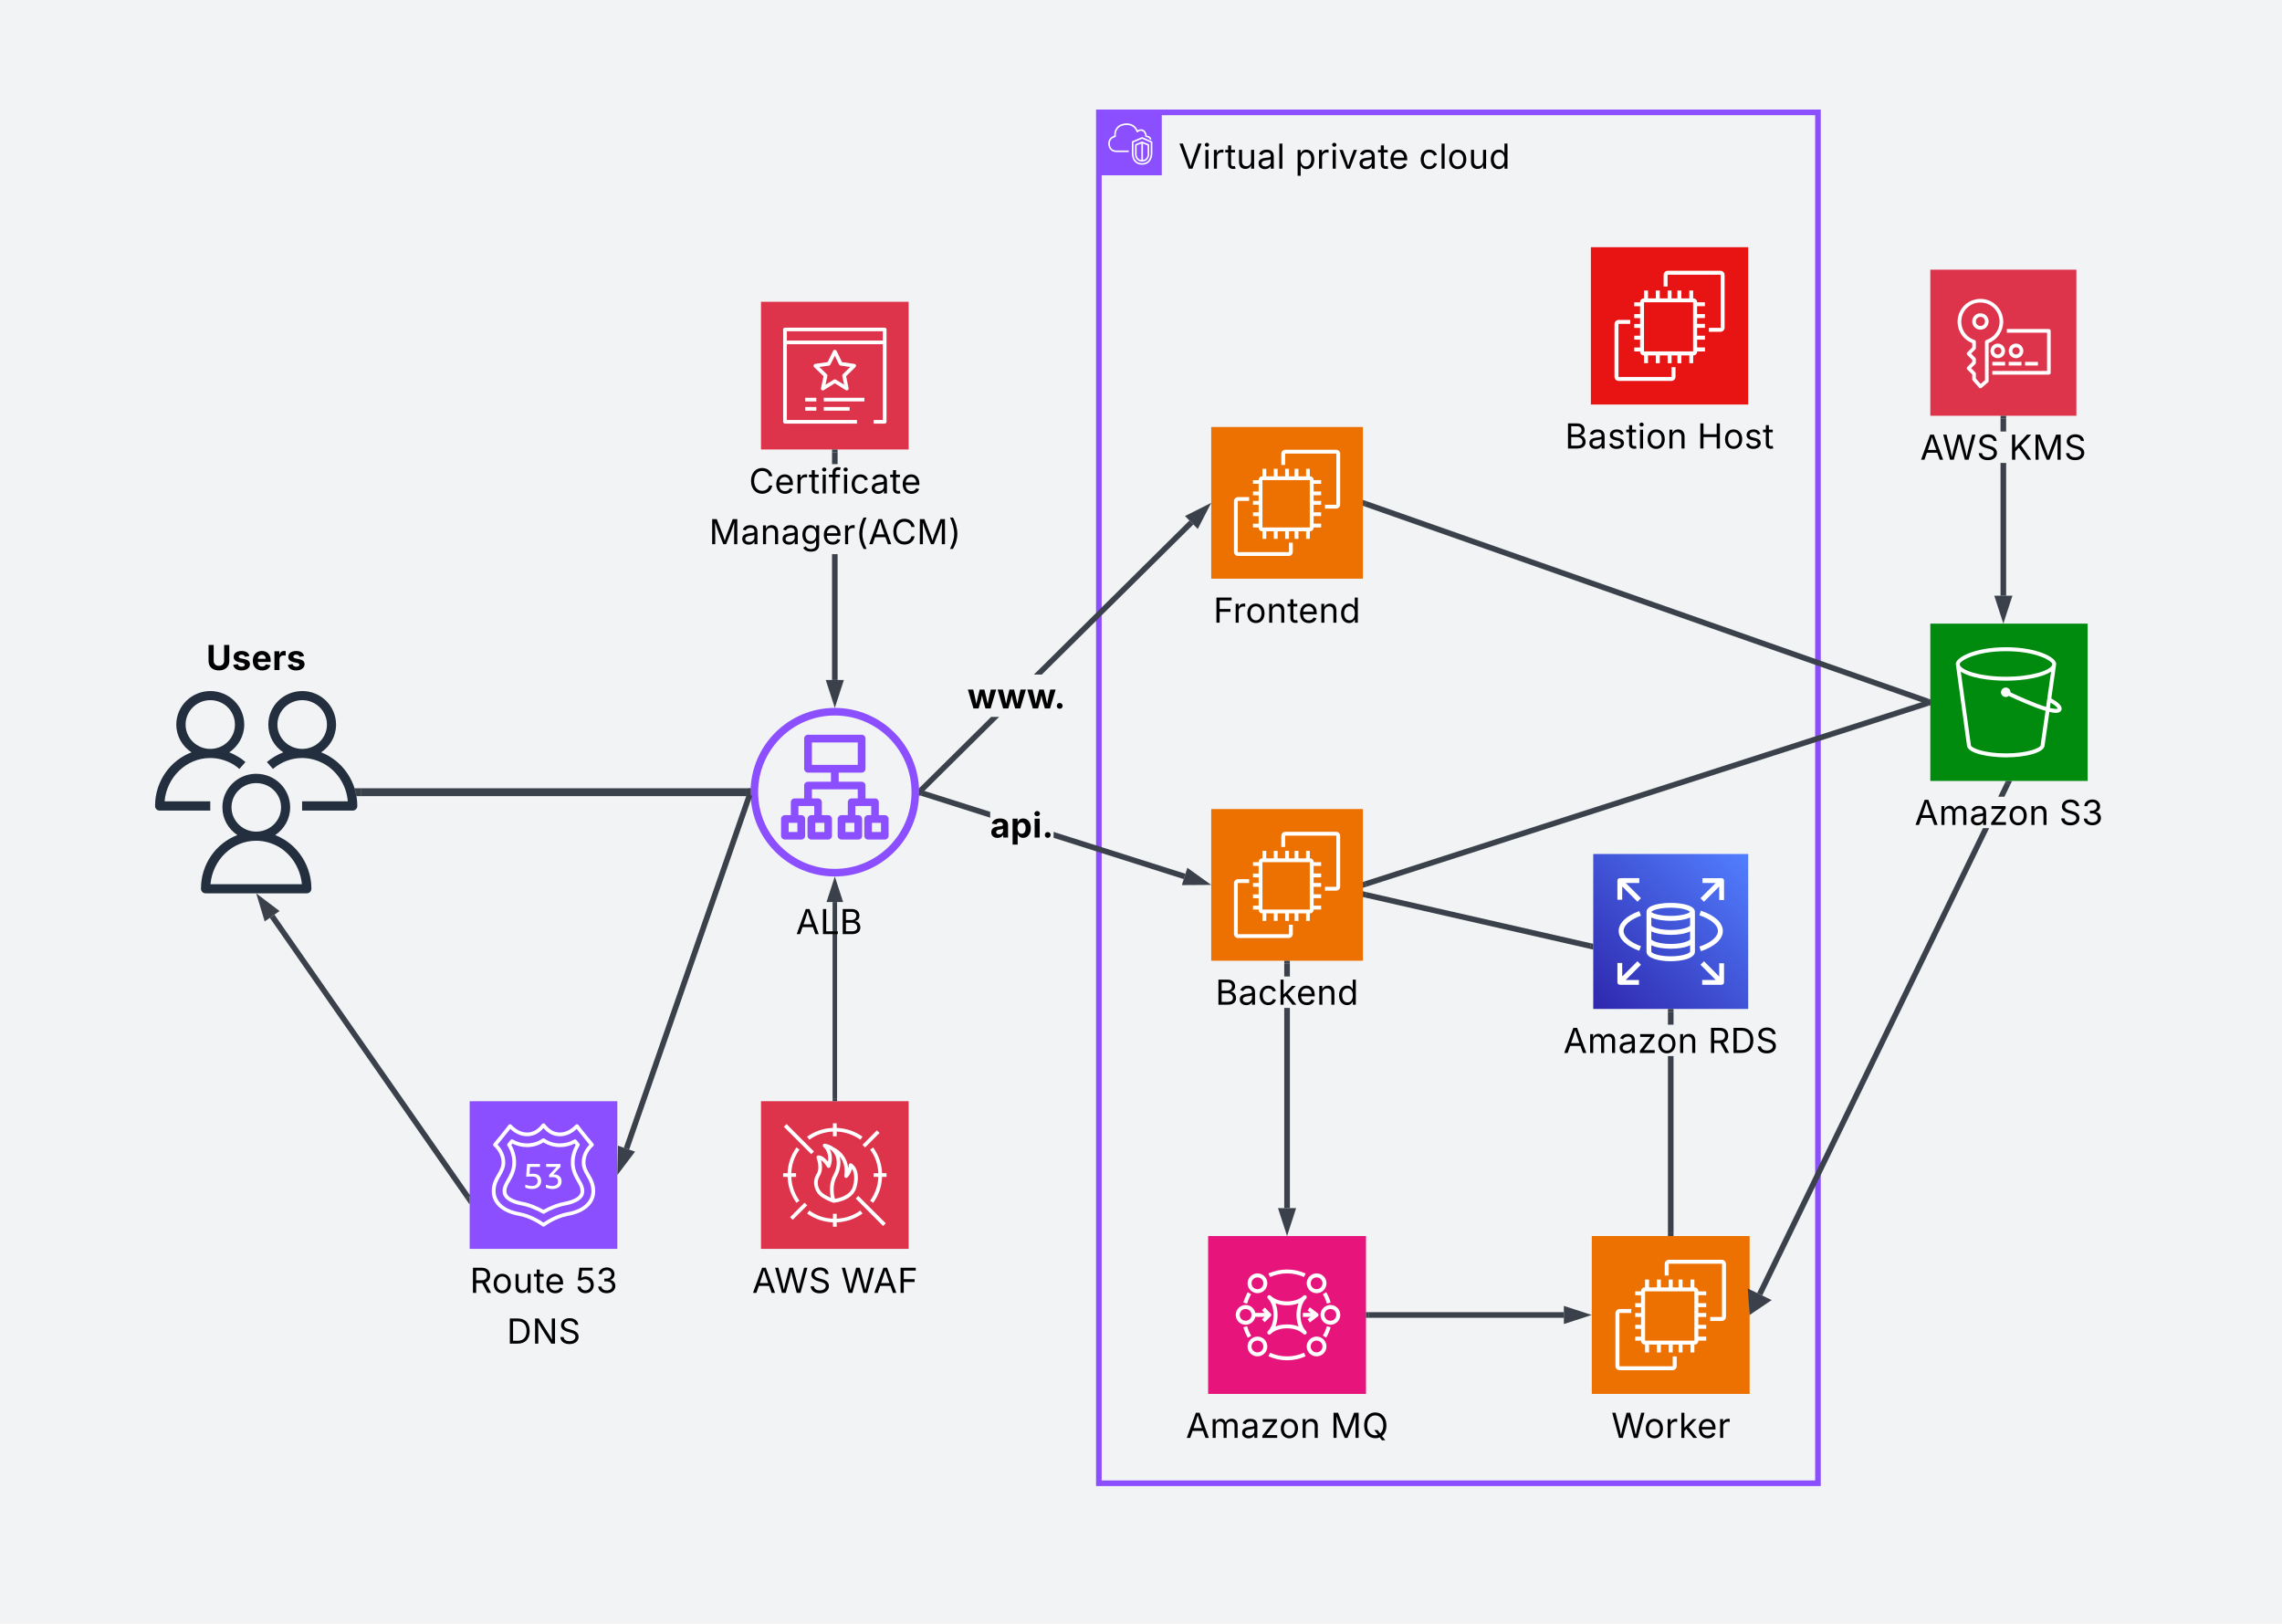 <svg xmlns="http://www.w3.org/2000/svg" xmlns:xlink="http://www.w3.org/1999/xlink" xmlns:lucid="lucid" width="2031" height="1445"><g transform="translate(3398 2180)" lucid:page-tab-id="0_0"><path d="M-3500-2500h13500v2000H-3500z" fill="#f2f3f5"/><path d="M-2420-2080h640v1220h-640z" stroke="#8c4fff" stroke-width="5" fill="#fff" fill-opacity="0"/><path d="M-2420-2080h56v56h-56v-56z" stroke="#fff" stroke-opacity="0" fill="#8c4fff"/><path d="M-2376.63-2050.55l-4.12-1.77v14.68c3.57-.48 4.12-4.16 4.12-4.3v-8.6zm-5.53 12.95v-14.72l-4.23 1.77v8.68c0 .07.63 3.86 4.24 4.27zm.43-16.45c.2-.07.4-.07.55.04l5.53 2.34c.27.1.43.37.43.63v9.16c-.24 2.02-1.88 5.7-6.35 5.7-4.32 0-5.96-3.68-6.24-5.6v-9.26c0-.26.2-.52.43-.63l5.64-2.4zm7.92.92l-7.65-3.38-7.77 3.26v9.97c0 .08-.04 4 2.36 6.48 1.25 1.33 3.05 2 5.3 2 2.26 0 4.03-.67 5.36-2 2.43-2.46 2.4-6.43 2.4-6.47v-9.86zm-1.42 17.3c-1.57 1.6-3.7 2.42-6.35 2.42-2.63 0-4.75-.82-6.3-2.44-2.84-2.87-2.72-7.28-2.72-7.47v-10.42c0-.3.17-.55.44-.62l8.43-3.57c.2-.1.4-.1.55 0l8.35 3.67c.27.1.43.37.43.62v10.33c0 .2.04 4.56-2.82 7.43zm-29.4-10.23h11.2v1.4h-11.2c-3.92 0-6.74-2.84-6.98-7.03v-.5c0-3.54 1.84-5.93 5.33-7 0-.3-.04-.66-.04-.88 0-4.1 2.23-7.66 5.64-9.05 4.62-1.88 9.84-1.25 12.74 1.54 1.06 1.04 1.88 2.18 2.47 3.5.86-.62 1.96-.9 3.3-.84 2.5.1 4.42 2.4 4.8 5.6 2.1.18 3.5 1.25 4.2 3.23l-1.3.47c-.58-1.62-1.67-2.36-3.56-2.36-.36 0-.67-.24-.67-.65-.2-3.24-2-4.82-3.57-4.9-1.33-.06-2.3.3-2.9 1.1-.16.2-.4.3-.67.27-.24-.04-.48-.22-.55-.44-.6-1.55-1.42-2.83-2.55-3.94-2.5-2.43-7.14-2.94-11.25-1.25-2.86 1.17-4.75 4.2-4.75 7.72 0 .37.04.95.08 1.32.04.37-.15.7-.5.78-3.22.8-4.87 2.72-4.87 5.77v.4c.2 3.5 2.4 5.74 5.58 5.74z" stroke="#fff" stroke-opacity="0" fill="#fff"/><use xlink:href="#a" transform="matrix(1,0,0,1,-2349,-2060) translate(0 30.139)"/><use xlink:href="#b" transform="matrix(1,0,0,1,-2349,-2060) translate(103.526 30.139)"/><use xlink:href="#c" transform="matrix(1,0,0,1,-2349,-2060) translate(213.874 30.139)"/><path d="M-1680-1625h140v140h-140v-140z" stroke="#000" stroke-opacity="0" fill="#008a0e"/><path d="M-1573.56-1549.9l.66-4.8c6.22 3.72 6.3 5.3 6.3 5.3s-1.12.87-6.96-.5zm-3.4-.98c-10.73-3.24-25.62-10.1-31.65-12.94v-.1c0-2.25-1.9-4.2-4.25-4.2s-4.24 1.95-4.24 4.2c0 2.35 1.9 4.22 4.25 4.22 1.04 0 1.98-.4 2.64-.98 7.15 3.33 21.94 10.1 32.78 13.32l-4.34 30.1v.28c0 2.65-11.77 7.45-30.9 7.45-19.4 0-31.28-4.8-31.28-7.45v-.3l-8.95-65.06c7.73 5.3 24.32 8.13 40.24 8.13 15.83 0 32.4-2.85 40.14-8.14l-4.43 31.46zm-76.87-38.32c.18-2.26 13.38-11.27 41.17-11.27 27.8 0 41 9 41.17 11.27v.78c-1.6 5.2-18.73 10.68-41.16 10.68-22.52 0-39.67-5.48-41.17-10.68v-.78zm85.83.1c0-6.08-17.43-14.9-44.66-14.9-27.23 0-44.66 8.82-44.66 14.9l.2 1.27 9.7 70.95c.18 7.94 21.38 10.88 34.76 10.88 16.58 0 34.2-3.82 34.4-10.88l4.23-29.6c2.36.6 4.24.9 5.75.9 2.07 0 3.48-.5 4.33-1.58.76-.78.94-1.76.76-2.84-.37-2.45-3.3-5.1-9.13-8.43l4.14-29.3.2-1.37z" stroke="#000" stroke-opacity="0" fill="#fff"/><use xlink:href="#d" transform="matrix(1,0,0,1,-1710,-1476) translate(16.062 30.139)"/><use xlink:href="#e" transform="matrix(1,0,0,1,-1710,-1476) translate(144.76 30.139)"/><path d="M-2322.75-1080h140.5v140.5h-140.5V-1080z" stroke="#000" stroke-opacity="0" fill="#e7157b"/><path d="M-2287.38-989.46c-1.76-2.9-3.06-6.06-4-9.37l3.35-.9c.84 3 2.05 5.83 3.63 8.5l-2.97 1.77zm-.65-30.38l-3.34-.96c.93-3.24 2.23-6.3 3.9-9.22l2.98 1.78c-1.48 2.6-2.7 5.42-3.53 8.4zm20.37-23.67l-1.4-3.16c5.22-2.34 10.8-3.55 16.57-3.55 5.68 0 11.26 1.2 16.47 3.54l-1.4 3.15c-4.74-2.1-9.86-3.24-15.06-3.24-5.3 0-10.32 1.13-15.16 3.23zm50.05 13.48c1.66 2.9 2.96 5.98 3.9 9.22l-3.36.96c-.83-2.98-2.04-5.8-3.53-8.4l3-1.78zm.55 30.3l3.34.9c-.94 3.22-2.24 6.3-3.9 9.2l-3-1.78c1.5-2.58 2.7-5.4 3.55-8.32zm-20.38 23.6l1.4 3.14c-5.2 2.35-10.8 3.56-16.46 3.56-5.76 0-11.34-1.2-16.55-3.56l1.4-3.15c4.83 2.1 9.85 3.24 15.16 3.24 5.22 0 10.33-1.13 15.07-3.23zm-41.4-.33c-2.96 0-5.3-2.34-5.3-5.25 0-2.9 2.34-5.25 5.3-5.25 2.9 0 5.22 2.34 5.22 5.25 0 2.9-2.33 5.25-5.22 5.25zm0-14.06c-4.82 0-8.82 3.95-8.82 8.8 0 4.85 4 8.8 8.83 8.8 4.84 0 8.75-3.95 8.75-8.8 0-4.85-3.9-8.8-8.75-8.8zm52.66 14.05c-2.98 0-5.3-2.34-5.3-5.25 0-2.9 2.32-5.25 5.3-5.25 2.88 0 5.2 2.34 5.2 5.25 0 2.9-2.32 5.25-5.2 5.25zm0-14.06c-4.84 0-8.84 3.95-8.84 8.8 0 4.85 4 8.8 8.83 8.8 4.84 0 8.74-3.95 8.74-8.8 0-4.85-3.9-8.8-8.74-8.8zm-68.46-19.32c0-2.9 2.33-5.25 5.2-5.25 2.98 0 5.3 2.35 5.3 5.25s-2.32 5.25-5.3 5.25c-2.88 0-5.2-2.34-5.2-5.25zm13.86 1.78h8.18l-2.22 2.26 2.42 2.5 5.3-5.24c.38-.33.56-.8.56-1.3 0-.4-.18-.9-.56-1.2l-5.2-5.34-2.52 2.5 2.24 2.27h-8.2c-.83-3.95-4.36-7.02-8.64-7.02-4.84 0-8.74 3.96-8.74 8.8 0 4.85 3.9 8.8 8.74 8.8 4.28 0 7.8-3.06 8.65-7.02zm66.88 3.47c-2.97 0-5.3-2.34-5.3-5.25 0-2.9 2.33-5.25 5.3-5.25 2.9 0 5.22 2.35 5.22 5.25s-2.33 5.25-5.2 5.25zm0-14.05c-4.83 0-8.83 3.96-8.83 8.8 0 4.85 4 8.8 8.84 8.8s8.75-3.95 8.75-8.8c0-4.84-3.9-8.8-8.74-8.8zm-64.92-24.56c2.9 0 5.2 2.34 5.2 5.25 0 2.9-2.3 5.25-5.2 5.25-2.97 0-5.3-2.34-5.3-5.25 0-2.9 2.33-5.25 5.3-5.25zm0 14.05c4.84 0 8.75-3.95 8.75-8.8 0-4.85-3.9-8.8-8.75-8.8-4.83 0-8.83 3.95-8.83 8.8 0 4.85 4 8.8 8.83 8.8zm52.65-14.05c2.88 0 5.2 2.34 5.2 5.25 0 2.9-2.32 5.25-5.2 5.25-2.98 0-5.3-2.34-5.3-5.25 0-2.9 2.32-5.25 5.3-5.25zm0 14.05c4.84 0 8.74-3.95 8.74-8.8 0-4.85-3.9-8.8-8.74-8.8s-8.84 3.95-8.84 8.8c0 4.85 4 8.8 8.83 8.8zm-8.1 23.2l2.8-2.1h-6.98v-3.56h6.98l-2.8-2.1 2.05-2.82 7.07 5.33c.47.33.65.82.65 1.38 0 .57-.18 1.05-.65 1.38l-7.07 5.33-2.04-2.84zm-8 6.45c-3.16-1.3-6.7-1.85-10.22-1.85-3.62 0-7.16.56-10.32 1.85 1.2-3.07 1.86-6.62 1.86-10.34 0-3.7-.65-7.27-1.86-10.34 6.33 2.5 14.23 2.5 20.56 0-1.2 3.07-1.86 6.63-1.86 10.34 0 3.72.65 7.27 1.86 10.34zm6.8 4.2c-3.26-3.14-5.12-8.64-5.12-14.54 0-5.9 1.87-11.4 5.13-14.54.28-.4.46-.8.46-1.3 0-.4-.2-.88-.47-1.2-.75-.65-1.86-.65-2.5 0-6.8 6.78-22.34 6.78-29.13 0-.65-.65-1.76-.65-2.5 0-.3.32-.47.8-.47 1.2 0 .5.18.9.46 1.3 3.25 3.15 5.1 8.64 5.1 14.54 0 5.9-1.85 11.4-5.1 14.55-.3.4-.47.8-.47 1.3 0 .4.18.88.46 1.2.74.73 1.85.73 2.5 0 6.8-6.8 22.33-6.8 29.12 0 .37.32.83.5 1.2.5.47 0 .94-.18 1.3-.5.3-.32.47-.8.47-1.2 0-.5-.2-.9-.47-1.3z" stroke="#000" stroke-opacity="0" fill="#fff"/><use xlink:href="#d" transform="matrix(1,0,0,1,-2352.753,-930.493) translate(10.205 30.139)"/><use xlink:href="#f" transform="matrix(1,0,0,1,-2352.753,-930.493) translate(138.903 30.139)"/><path d="M-1980-1420h137.9v137.9H-1980V-1420z" stroke="#000" stroke-opacity="0" fill="url(#g)"/><path d="M-1911.05-1376.47c7.97 0 21.54 1.6 21.54 7.97v35.48c0 5.8-11.2 8.45-21.55 8.45-10.34 0-21.53-2.66-21.53-8.45v-35.48c0-6.36 13.56-7.97 21.53-7.97zm0 24.1c10.92 0 17-2.85 17.27-4.08v-7.02c-4.64 2.18-12.14 2.94-17.27 2.94-5.12 0-12.6-.76-17.26-2.94v7.02c.27 1.23 6.44 4.08 17.25 4.08zm0 12.43c10.92 0 17-2.94 17.27-4.18v-7.02c-4.17 2.1-10.8 3.13-17.27 3.13-6.35 0-13-1.05-17.26-3.14v7.02c.27 1.23 6.44 4.18 17.25 4.18zm-26.47 18.5l-13.57 13.57h11.78v4.27h-16.98c-1.24 0-2.2-.95-2.2-2.2v-17.25h4.28v12.05l13.57-13.57zm73.92-74.86v17.26h-4.27v-12.05l-13.57 13.58-3.13-3.13 13.57-13.57h-11.77v-4.27h16.98c1.25 0 2.2.96 2.2 2.2zm-90.62 16.98h-4.27v-16.98c0-1.24.96-2.2 2.2-2.2h17.26v4.28h-12.05l13.58 13.57-3.13 3.13-13.57-13.57zm86.35 56.55h4.27v16.98c0 1.25-.95 2.2-2.2 2.2h-17.25v-4.27h12.05l-13.57-13.57 3.13-3.13 13.57 13.57zm-43.18-6.17c10.92 0 17-2.84 17.27-4.08v-5.8c-4.17 2.2-10.8 3.15-17.27 3.15-6.35 0-13-1.05-17.26-3.13v5.78c.27 1.24 6.34 4.08 17.25 4.08zm42.04-22.58c0-5.22-6.18-10.44-16.52-13.95l1.33-4.08c12.44 4.18 19.55 10.72 19.55 18.03 0 7.3-7.1 13.85-19.54 18.03l-1.32-4.07c10.34-3.5 16.5-8.73 16.5-13.95zm-83.98 0c0 5.03 5.8 10.06 15.46 13.57l-1.52 4.08c-11.57-4.18-18.3-10.63-18.3-17.65 0-7.02 6.73-13.47 18.3-17.65l1.52 4.08c-9.67 3.52-15.46 8.55-15.46 13.58zm41.93-20.68c-11 0-16.8 2.65-17.26 3.8.46.85 6.25 3.5 17.25 3.5 10.73 0 16.5-2.46 17.18-3.6-.67-1.14-6.45-3.7-17.18-3.7z" stroke="#000" stroke-opacity="0" fill="#fff"/><use xlink:href="#d" transform="matrix(1,0,0,1,-2010,-1273.09) translate(3.434 30.139)"/><use xlink:href="#h" transform="matrix(1,0,0,1,-2010,-1273.09) translate(132.132 30.139)"/><path d="M-2720.7-1911.43h131.4V-1780h-131.4v-131.43z" stroke="#000" stroke-opacity="0" fill="#dd344c"/><path d="M-2662.08-1846.9c.46.42.55 1.02.46 1.53l-1.66 7.77 7.45-4.6c.46-.27 1.2-.27 1.66 0l7.45 4.6-1.66-7.77c-.1-.6 0-1.1.46-1.54l6.63-6.5-8.64-1.28c-.55 0-1-.35-1.3-.86l-3.76-7.86-3.96 7.86c-.18.5-.64.86-1.2.94l-8.64 1.2 6.72 6.5zm-5.25 12.38l2.3-10.68-8.46-8.12c-.45-.42-.54-1.1-.36-1.7.18-.6.64-1.03 1.3-1.12l11.12-1.62 4.97-10.08c.27-.5.83-.94 1.47-.86.64 0 1.2.35 1.47.86l4.88 10.08 11.13 1.62c.55.1 1.1.52 1.3 1.1.17.6.08 1.2-.38 1.64l-8.37 8.2 2.2 10.6c.2.67-.1 1.36-.64 1.7-.56.43-1.3.43-1.85.1l-9.75-6.08-9.84 6.07c-.28.16-.56.24-.92.24-.28 0-.65-.08-.92-.34-.56-.34-.74-1.02-.65-1.62zm-30.36-42.38h85.4v-8.28h-85.4v8.28zm88.7-9.9v82.18c0 .85-.74 1.62-1.66 1.62h-9.84v-3.25h8.2v-67.4h-85.4v67.4h62.4v3.25h-64.04c-.92 0-1.66-.77-1.66-1.62v-82.2c0-.84.74-1.6 1.66-1.6h88.68c.92 0 1.66.76 1.66 1.62zm-72.3 72.27h9.83v-3.25h-9.84v3.25zm16.46 0h23v-3.25h-23v3.25zm-16.47-8.2h9.83v-3.25h-9.84v3.25zm16.46 0h36.15v-3.25h-36.14v3.25z" stroke="#000" stroke-opacity="0" fill="#fff"/><use xlink:href="#i" transform="matrix(1,0,0,1,-2750.714,-1771) translate(19.308 30.139)"/><use xlink:href="#j" transform="matrix(1,0,0,1,-2750.714,-1771) translate(-16.14 75.311)"/><path d="M-1680-1940h130v130h-130v-130z" stroke="#000" stroke-opacity="0" fill="#dd344c"/><path d="M-1595.65-1854.73h11.43v-3.26h-11.43v3.27zm-14.58 0h11.35v-3.26h-11.35v3.27zm-14.57 0h11.34v-3.26h-11.34v3.27zm17.8-12.97c0-1.83 1.5-3.26 3.23-3.26 1.82 0 3.3 1.43 3.3 3.26 0 1.75-1.48 3.2-3.3 3.2-1.74 0-3.23-1.45-3.23-3.2zm9.77 0c0-3.58-2.9-6.52-6.54-6.52-3.56 0-6.46 2.94-6.46 6.52 0 3.58 2.9 6.45 6.46 6.45 3.65 0 6.54-2.87 6.54-6.45zm-22.77-3.26c1.82 0 3.3 1.43 3.3 3.26 0 1.75-1.48 3.2-3.3 3.2-1.74 0-3.23-1.45-3.23-3.2 0-1.83 1.5-3.26 3.23-3.26zm0 9.7c3.64 0 6.54-2.86 6.54-6.44 0-3.58-2.9-6.52-6.54-6.52-3.56 0-6.46 2.94-6.46 6.52 0 3.58 2.9 6.45 6.46 6.45zm47.12-24.34v37.4c0 .87-.74 1.6-1.66 1.6h-50.26v-3.28h48.7v-34.05h-35.78v-3.26h37.34c.9 0 1.66.73 1.66 1.6zm-57.3 8.2c-.67.24-1.16.87-1.16 1.6v34.12l-3.9 3.34-4.22-4.85v-4.2c0-.5-.16-.88-.5-1.2l-3.72-3.74 3.72-3.66c.34-.32.5-.72.5-1.2v-3.26c0-.4-.16-.8-.5-1.1l-3.72-3.75 3.72-3.75c.34-.24.5-.72.5-1.1v-5.66c0-.73-.5-1.36-1.16-1.6-8.28-2.63-13.25-11.22-11.43-19.97 1.25-6.3 6.13-11.3 12.34-12.9 5.2-1.26 10.67-.15 14.82 3.1 4.14 3.27 6.54 8.2 6.54 13.46 0 7.4-4.9 14.07-11.85 16.3h.02zm15.07-16.3c0-6.3-2.83-12.1-7.8-16-4.88-3.9-11.34-5.25-17.64-3.66-7.37 1.83-13.16 7.8-14.74 15.35-2.07 9.94 3.32 19.8 12.6 23.3v3.9l-4.4 4.38c-.66.63-.66 1.67 0 2.3l4.4 4.38v1.9l-4.4 4.38c-.66.64-.66 1.68 0 2.3l4.4 4.4v4.2c0 .4.16.8.4 1.04l5.64 6.52c.33.4.82.56 1.24.56.4 0 .74-.16 1.08-.4l5.63-4.85c.42-.3.6-.8.6-1.26v-33.74c7.7-2.94 13-10.66 13-19zm-20.3 3.8c-2.24 0-4.06-1.74-4.06-4.05 0-2.23 1.82-4.06 4.06-4.06 2.23 0 4.06 1.82 4.06 4.05 0 2.3-1.83 4.06-4.06 4.06zm0-11.3c-4.06 0-7.3 3.27-7.3 7.25 0 4.06 3.24 7.32 7.3 7.32s7.3-3.26 7.3-7.32c0-3.98-3.24-7.24-7.3-7.24z" stroke="#000" stroke-opacity="0" fill="#fff"/><use xlink:href="#k" transform="matrix(1,0,0,1,-1710,-1801) translate(20.982 30.139)"/><use xlink:href="#l" transform="matrix(1,0,0,1,-1710,-1801) translate(100.051 30.139)"/><path d="M-2622-1439.6v-8.1h8.1v8.1h-8.1zm-23.55 0v-8.1h7.95v8.1h-7.95zm-26.85 0v-8.1h8.1v8.1h-8.1zm-23.7 0v-8.1h7.8v8.1h-7.8zm20.7-59.7v-19.95h40.8v19.95h-40.8zm64.8 44.7h-5.25v-11.4c0-1.95-1.5-3.45-3.3-3.45h-8.55V-1481c0-1.8-1.5-3.3-3.45-3.3h-20.4v-8.1h20.4c1.95 0 3.45-1.65 3.45-3.45v-26.85c0-1.95-1.5-3.45-3.45-3.45h-47.7c-1.95 0-3.45 1.5-3.45 3.45v26.85c0 1.8 1.5 3.45 3.45 3.45h20.4v8.1h-20.4c-1.95 0-3.45 1.5-3.45 3.3v11.55h-8.55c-1.8 0-3.3 1.5-3.3 3.45v11.4h-5.25c-1.95 0-3.45 1.65-3.45 3.45v15c0 1.8 1.5 3.3 3.45 3.3h14.55c1.95 0 3.45-1.5 3.45-3.3v-15c0-1.8-1.5-3.45-3.45-3.45h-2.55v-8.1h14.1v8.1h-2.55c-1.95 0-3.45 1.65-3.45 3.45v15c0 1.8 1.5 3.3 3.45 3.3h14.85c1.95 0 3.45-1.5 3.45-3.3v-15c0-1.8-1.5-3.45-3.45-3.45h-5.55v-11.4c0-1.95-1.5-3.45-3.3-3.45h-5.55v-8.1h40.8v8.1h-5.55c-1.8 0-3.3 1.5-3.3 3.45v11.4h-5.55c-1.95 0-3.45 1.65-3.45 3.45v15c0 1.8 1.5 3.3 3.45 3.3h14.85c1.95 0 3.45-1.5 3.45-3.3v-15c0-1.8-1.5-3.45-3.45-3.45h-2.55v-8.1h14.1v8.1h-2.85c-1.8 0-3.3 1.65-3.3 3.45v15c0 1.8 1.5 3.3 3.3 3.3h14.85c1.95 0 3.45-1.5 3.45-3.3v-15c0-1.8-1.5-3.45-3.45-3.45zm-44.4 47.85c-37.65 0-68.25-30.6-68.25-68.25s30.6-68.25 68.25-68.25 68.25 30.6 68.25 68.25-30.6 68.25-68.25 68.25zm0-143.25c-41.4 0-75 33.6-75 75s33.6 75 75 75 75-33.6 75-75-33.6-75-75-75zM-2980-1200h131.43v131.43H-2980V-1200z" stroke="#000" stroke-opacity="0" fill="#8c4fff"/><path d="M-2900.03-1133.18c-1.2-1.1-2.85-1.66-4.87-1.66h-.65l6.44-6.8v-2.5h-12.8v2.6h9.3l-6.63 7.16v2.12c1.02-.2 2.03-.2 3.04-.2 3.23 0 4.8 1.3 4.8 3.8 0 1.37-.37 2.38-1.3 3.02-.82.74-2.1 1.1-3.67 1.1-1.57 0-3.6-.36-5.8-1.1v2.5c1.93.8 3.86 1.27 5.8 1.27 2.48 0 4.5-.64 5.98-1.84 1.48-1.3 2.2-2.86 2.2-4.97 0-1.84-.63-3.4-1.83-4.5zm-18.2-.55c-1.3-1.2-3.05-1.75-5.35-1.75-.92 0-1.93.1-3.13.27l.45-6.35h8.84v-2.58h-11.5l-.66 9.38v2.03c2.03-.2 3.6-.28 4.88-.28 1.84 0 3.13.37 3.95 1 .74.66 1.2 1.76 1.2 3.23 0 1.38-.46 2.4-1.3 3.13-.82.74-2.1 1.1-3.67 1.1-1.65 0-3.68-.36-5.98-1.1v2.5c1.84.8 3.87 1.27 5.98 1.27 2.5 0 4.42-.64 5.9-1.93 1.46-1.3 2.3-2.94 2.3-4.97 0-2.1-.65-3.77-1.94-4.96zm23.63 23.1c-8 1.37-15 4.68-19.7 7.26-4.68-2.58-11.67-5.9-19.67-7.27-2.2-.46-13.34-2.76-13.34-9.2 0-3.04 1-4.97 3.1-8.56 2.4-4.23 5.53-9.57 5.53-17.1 0-5.44-1.47-10.68-4.23-15.56.28-.37.65-.83.92-1.2 4.23 2.03 8.56 3.13 12.97 3.13 5.33 0 10.3-1.47 14.7-4.23 4.43 2.76 9.4 4.23 14.73 4.23 4.42 0 8.74-1.1 12.98-3.12.28.36.65.82.93 1.2-2.76 4.87-4.24 10.1-4.24 15.54 0 7.53 3.12 12.87 5.5 17.1 2.13 3.6 3.14 5.52 3.14 8.56 0 6.44-11.13 8.74-13.34 9.2zm8-34.88c0-5.25 1.48-10.22 4.33-14.82.37-.55.37-1.38-.1-1.93-.82-1.02-1.74-2.03-2.57-3.13-.46-.65-1.38-.83-2.02-.46-4.05 2.3-8.28 3.4-12.6 3.4-5.16 0-9.67-1.38-13.8-4.23-.56-.37-1.3-.37-1.85 0-4.15 2.85-8.65 4.23-13.8 4.23-4.33 0-8.56-1.1-12.6-3.4-.65-.37-1.57-.2-2.03.46-.83 1.1-1.75 2.1-2.58 3.13-.47.55-.47 1.38-.1 1.93 2.85 4.6 4.32 9.57 4.32 14.8 0 6.73-2.85 11.6-5.06 15.47-2.2 3.86-3.6 6.34-3.6 10.2 0 8.84 12.34 11.78 16.1 12.43 8.02 1.47 15 4.78 19.43 7.36.26.18.54.27.8.27.3 0 .57-.08.84-.26 4.42-2.58 11.4-5.9 19.4-7.36 3.8-.65 16.1-3.6 16.1-12.42 0-3.87-1.37-6.35-3.57-10.2-2.2-3.88-5.06-8.75-5.06-15.47zm-6.34 44.33c-10.03 1.84-18.5 7.27-21.35 9.2-2.84-1.93-11.3-7.36-21.33-9.2-19.87-3.58-21.34-15.18-21.34-18.67 0-5.8 2.2-9.66 4.4-13.43 2.04-3.6 4.24-7.27 4.24-12.24 0-7.92-4.6-13.53-6.8-15.83 2.3-2.86 8.37-10.22 11.3-14 4.43 4.24 9.67 6.54 14.82 6.54 5.7 0 10.4-2.3 14.7-7.25 4.34 4.96 9.03 7.26 14.73 7.26 5.16 0 10.4-2.3 14.82-6.52 2.94 3.77 9 11.13 11.3 14-2.2 2.3-6.8 7.9-6.8 15.8 0 4.98 2.2 8.66 4.24 12.25 2.2 3.77 4.4 7.63 4.4 13.43 0 3.5-1.47 15.1-21.34 18.67zm19.78-33.76c-2.03-3.5-3.77-6.44-3.77-10.58 0-8.75 6.7-14.36 6.8-14.36.37-.28.56-.74.65-1.1 0-.47-.1-.93-.37-1.3-.18-.1-10.95-13.15-13.34-16.55-.36-.38-.73-.66-1.28-.66-.46 0-.92.2-1.3.55-4.13 4.4-9 6.8-13.8 6.8-5.23 0-9.37-2.3-13.42-7.54-.64-.83-1.93-.83-2.57 0-4.05 5.24-8.2 7.54-13.44 7.54-4.8 0-9.67-2.4-13.8-6.8-.37-.37-.83-.56-1.3-.56-.55 0-.9.28-1.28.65-2.4 3.4-13.25 16.45-13.34 16.55-.28.36-.37.82-.37 1.28.1.37.3.83.65 1.1.1 0 6.8 5.62 6.8 14.36 0 4.13-1.74 7.07-3.76 10.57-2.3 3.96-4.9 8.46-4.9 15.1 0 11.03 9.03 19.22 24.12 21.88 11.3 2.03 20.8 9.3 20.88 9.3.28.27.65.36 1 .36.38 0 .75-.08 1.03-.35.1 0 9.56-7.27 20.88-9.3 15.1-2.66 24.1-10.85 24.1-21.9 0-6.62-2.56-11.12-4.86-15.08z" stroke="#000" stroke-opacity="0" fill="#fff"/><use xlink:href="#m" transform="matrix(1,0,0,1,-3010,-1059.571) translate(30.246 30.139)"/><use xlink:href="#n" transform="matrix(1,0,0,1,-3010,-1059.571) translate(123.625 30.139)"/><use xlink:href="#o" transform="matrix(1,0,0,1,-3010,-1059.571) translate(63.074 75.311)"/><path d="M-1982.1-1960h140v140h-140v-140z" stroke="#000" stroke-opacity="0" fill="#e81313"/><path d="M-1934.83-1867.26h43.7v-43.7h-43.7v43.7zm47.24-43.7h6.97v3.42h-6.96v7.05h6.97v3.54h-6.96v5.2h6.97v3.52h-6.96v6.96h6.97v3.53h-6.96v6.96h6.97v3.54h-6.96v.3c0 1.75-1.46 3.22-3.22 3.22h-.3v6.96h-3.43v-6.96h-7.05v6.96h-3.53v-6.96h-5.2v6.96h-3.52v-6.96h-6.96v6.96h-3.54v-6.96h-6.96v6.96h-3.53v-6.96h-.3c-1.75 0-3.22-1.47-3.22-3.23v-.3h-5.2v-3.52h5.2v-6.95h-5.2v-3.53h5.2v-6.96h-5.2v-3.52h5.2v-5.2h-5.2v-3.53h5.2v-7.04h-5.2v-3.43h5.2v-.3c0-1.76 1.47-3.23 3.23-3.23h.3v-6.96h3.52v6.96h6.96v-6.96h3.53v6.96h6.95v-6.96h3.52v6.96h5.2v-6.96h3.53v6.96h7.05v-6.96h3.43v6.96h.3c1.76 0 3.23 1.47 3.23 3.23v.3zm-22.73 66.24c0 .1-.1.2-.2.2h-46.84c-.1 0-.2-.1-.2-.2v-46.85c0-.1.1-.2.2-.2h10.3v-3.52h-10.3c-2.05 0-3.72 1.67-3.72 3.73v46.85c0 2.05 1.68 3.72 3.73 3.72h46.85c2.06 0 3.72-1.67 3.72-3.72v-8.53h-3.53v8.53zm47.24-90.56v46.85c0 2.06-1.66 3.72-3.7 3.72h-10.3v-3.54h10.3c.08 0 .18-.1.18-.2v-46.84c0-.1-.1-.2-.2-.2h-46.84c-.1 0-.2.1-.2.2v10.3h-3.52v-10.3c0-2.05 1.66-3.72 3.72-3.72h46.85c2.04 0 3.7 1.67 3.7 3.72z" stroke="#000" stroke-opacity="0" fill="#fff"/><use xlink:href="#p" transform="matrix(1,0,0,1,-2012.09,-1811) translate(6.94 30.139)"/><use xlink:href="#q" transform="matrix(1,0,0,1,-2012.09,-1811) translate(124.685 30.139)"/><path d="M-2320-1460h135v135h-135v-135z" stroke="#000" stroke-opacity="0" fill="#ed7100"/><path d="M-2274.42-1370.58h42.14v-42.14h-42.14v42.14zm45.55-42.14h6.7v3.3h-6.7v6.8h6.7v3.4h-6.7v5.02h6.7v3.4h-6.7v6.7h6.7v3.4h-6.7v6.72h6.7v3.4h-6.7v.3c0 1.7-1.42 3.1-3.12 3.1h-.28v6.72h-3.3v-6.7h-6.8v6.7h-3.4v-6.7h-5.02v6.7h-3.4v-6.7h-6.7v6.7h-3.4v-6.7h-6.72v6.7h-3.4v-6.7h-.3c-1.7 0-3.1-1.43-3.1-3.13v-.28h-5v-3.4h5v-6.7h-5v-3.4h5v-6.72h-5v-3.4h5v-5h-5v-3.4h5v-6.82h-5v-3.3h5v-.3c0-1.7 1.4-3.1 3.1-3.1h.3v-6.7h3.4v6.7h6.7v-6.7h3.4v6.7h6.72v-6.7h3.4v6.7h5v-6.7h3.4v6.7h6.82v-6.7h3.3v6.7h.3c1.7 0 3.1 1.4 3.1 3.1v.3zm-21.93 63.88c0 .1-.1.2-.2.2h-45.16c-.1 0-.2-.1-.2-.2V-1394c0-.1.1-.2.2-.2h9.92v-3.4h-9.92c-1.98 0-3.6 1.6-3.6 3.6v45.16c0 1.98 1.62 3.6 3.6 3.6h45.17c2 0 3.6-1.62 3.6-3.6v-8.22h-3.4v8.22zm45.55-87.32v45.17c0 2-1.6 3.6-3.6 3.6h-9.9v-3.4h9.9c.1 0 .2-.1.2-.2v-45.16c0-.1-.1-.2-.2-.2H-2254c-.1 0-.2.1-.2.2v9.92h-3.4v-9.92c0-1.98 1.6-3.6 3.6-3.6h45.16c1.98 0 3.6 1.62 3.6 3.6z" stroke="#000" stroke-opacity="0" fill="#fff"/><use xlink:href="#r" transform="matrix(1,0,0,1,-2350,-1316) translate(33.728 30.139)"/><path d="M-1981.3-1080h140.5v140.5h-140.5V-1080z" stroke="#000" stroke-opacity="0" fill="#ed7100"/><path d="M-1933.86-986.93h43.86v-43.87h-43.86v43.87zm47.4-43.87h7v3.45h-7v7.08h7v3.54h-7v5.2h7v3.55h-7v7h7v3.53h-7v6.98h7v3.54h-7v.3c0 1.77-1.47 3.24-3.24 3.24h-.3v7h-3.44v-7h-7.08v7h-3.54v-7h-5.2v7h-3.56v-7h-6.98v7h-3.54v-7h-6.98v7h-3.54v-7h-.3c-1.77 0-3.24-1.46-3.24-3.23v-.3h-5.22v-3.54h5.22v-6.98h-5.22v-3.54h5.22v-6.98h-5.22v-3.54h5.22v-5.2h-5.22v-3.55h5.22v-7.08h-5.22v-3.45h5.22v-.3c0-1.76 1.47-3.24 3.24-3.24h.3v-6.98h3.54v6.98h6.98v-6.98h3.54v6.98h6.98v-6.98h3.55v6.98h5.2v-6.98h3.55v6.98h7.08v-6.98h3.44v6.98h.3c1.77 0 3.24 1.48 3.24 3.25v.3zm-22.8 66.5c0 .1-.1.2-.2.2h-47.02c-.1 0-.2-.1-.2-.2v-47.02c0-.1.1-.2.2-.2h10.32v-3.54h-10.32c-2.07 0-3.74 1.67-3.74 3.74v47c0 2.08 1.67 3.75 3.74 3.75h47c2.07 0 3.75-1.67 3.75-3.74v-8.56h-3.54v8.55zm47.4-90.9v47.03c0 2.06-1.68 3.74-3.75 3.74h-10.33v-3.55h10.33c.1 0 .2-.1.2-.2v-47c0-.1-.1-.2-.2-.2h-47.02c-.1 0-.2.1-.2.2v10.32h-3.54v-10.33c0-2.05 1.68-3.72 3.74-3.72h47c2.08 0 3.75 1.67 3.75 3.73z" stroke="#000" stroke-opacity="0" fill="#fff"/><use xlink:href="#s" transform="matrix(1,0,0,1,-2011.298,-930.493) translate(47.423 30.139)"/><path d="M-2320-1800h135v135h-135v-135z" stroke="#000" stroke-opacity="0" fill="#ed7100"/><path d="M-2274.42-1710.58h42.14v-42.14h-42.14v42.14zm45.55-42.14h6.7v3.3h-6.7v6.8h6.7v3.4h-6.7v5.02h6.7v3.4h-6.7v6.7h6.7v3.4h-6.7v6.72h6.7v3.4h-6.7v.3c0 1.7-1.42 3.1-3.12 3.1h-.28v6.72h-3.3v-6.7h-6.8v6.7h-3.4v-6.7h-5.02v6.7h-3.4v-6.7h-6.7v6.7h-3.4v-6.7h-6.72v6.7h-3.4v-6.7h-.3c-1.7 0-3.1-1.43-3.1-3.13v-.28h-5v-3.4h5v-6.7h-5v-3.4h5v-6.72h-5v-3.4h5v-5h-5v-3.4h5v-6.82h-5v-3.3h5v-.3c0-1.7 1.4-3.1 3.1-3.1h.3v-6.7h3.4v6.7h6.7v-6.7h3.4v6.7h6.72v-6.7h3.4v6.7h5v-6.7h3.4v6.7h6.82v-6.7h3.3v6.7h.3c1.7 0 3.1 1.4 3.1 3.1v.3zm-21.93 63.88c0 .1-.1.2-.2.2h-45.16c-.1 0-.2-.1-.2-.2V-1734c0-.1.1-.2.2-.2h9.92v-3.4h-9.92c-1.98 0-3.6 1.6-3.6 3.6v45.16c0 1.98 1.62 3.6 3.6 3.6h45.17c2 0 3.6-1.62 3.6-3.6v-8.22h-3.4v8.22zm45.55-87.32v45.17c0 2-1.6 3.6-3.6 3.6h-9.9v-3.4h9.9c.1 0 .2-.1.2-.2v-45.16c0-.1-.1-.2-.2-.2H-2254c-.1 0-.2.1-.2.2v9.92h-3.4v-9.92c0-1.98 1.6-3.6 3.6-3.6h45.16c1.98 0 3.6 1.62 3.6 3.6z" stroke="#000" stroke-opacity="0" fill="#fff"/><use xlink:href="#t" transform="matrix(1,0,0,1,-2350,-1656) translate(31.936 30.139)"/><path d="M-2720.7-1200h131.4v131.43h-131.4V-1200z" stroke="#000" stroke-opacity="0" fill="#dd344c"/><path d="M-2697.04-1132.63h-3.96v-3.3h3.96c.27-8.3 3.03-16.2 7.9-22.92l2.68 1.93c-4.5 6.17-7 13.34-7.27 20.98h4.23v3.3h-4.23c.27 7.65 2.76 14.9 7.27 21.17l-2.67 1.93c-4.97-6.8-7.64-14.72-7.9-23.1zm66.7 32.57c-6.72 4.87-14.72 7.54-23 7.9v3.87h-3.32v-3.85c-8.28-.37-16.28-3.04-23-7.9l1.94-2.68c6.16 4.5 13.43 7 21.06 7.27v-4.33h3.32v4.34c7.63-.28 14.9-2.76 21.06-7.27l1.94 2.67zm-49.32-68.36c6.72-4.87 14.72-7.54 23-7.82v-4.05h3.32v4.06c8.28.28 16.28 2.95 23 7.82l-1.94 2.67c-6.16-4.42-13.43-6.9-21.06-7.27v4.23h-3.32v-4.22c-7.63.37-14.9 2.85-21.06 7.27l-1.94-2.67zm70.66 32.48v3.3h-3.96c-.27 8.38-2.94 16.3-7.9 23.1l-2.68-1.93c4.5-6.26 7-13.52 7.27-21.16h-4.23v-3.3h4.23c-.27-7.65-2.76-14.82-7.27-21l2.67-1.92c4.88 6.72 7.64 14.63 7.9 22.9h3.97zm-21.44-25.2l12.88-12.9 2.4 2.3-12.88 12.9-2.4-2.3zm-49.12 53.8l-12.88 12.9-2.4-2.3 12.88-12.9 2.4 2.3zm3.58-45.53l-24.38-24.38 2.4-2.4 24.38 24.4-2.4 2.38zm41.86 37.17l24.48 24.38-2.4 2.4-24.38-24.48 2.3-2.3zm-34.6-17.4c.1-.17.3-.45.38-.63 2.76-4.33 2.02-10.3 1.1-13.8 2.4 1.47 4.5 4.7 5.25 6.07.38.55.93.92 1.57.83.65 0 1.2-.46 1.47-1.02 2.4-7 1.2-12.23-.55-15.64 2.1 1.3 3.67 3.05 4.78 5.26 2.3 4.87 1.84 11.4-1.38 17.3-4.33 7.9-3.4 16.28-2.4 20.7-2.48-1.02-4.7-2.2-6.62-3.6-4.97-3.4-6.53-10.2-3.6-15.45zm22.1-.54c-.1.64.18 1.38.82 1.65.55.38 1.3.38 1.84-.08.1-.1 2.85-2.3 4.14-7.73 1.56 2.3 3.22 6.9 1 15.36-2.2 8.37-12.4 10.76-16.1 11.3-.9-3.1-2.66-11.95 1.76-20.04 3.13-5.8 3.96-12.33 2.4-17.67 2.94 3.5 5.42 8.93 4.13 17.2zm-24.94-1c-3.77 6.6-1.75 15.26 4.6 19.77 2.85 1.93 6.35 3.68 10.3 5.15.2.1.37.1.56.1h.1c.72-.1 17.1-1.48 20.32-14 4.23-16-4.14-20.8-4.5-20.97-.47-.27-1.02-.27-1.48 0-.55.2-.83.75-.92 1.3-.1 1.1-.28 2.02-.55 2.94-1.1-12.6-11.04-17.75-13.07-18.67-2.1-1.57-4.6-2.67-7.54-3.13-.74-.2-1.47.18-1.75.92-.36.64-.17 1.47.38 1.93.28.17 5.43 4.68 3.96 13.05-1.94-2.48-4.97-5.52-8.56-5.52-.55 0-1 .28-1.3.74-.36.46-.36 1-.17 1.56 0 .1 3.4 8.93.1 14-.18.26-.28.54-.46.82z" stroke="#000" stroke-opacity="0" fill="#fff"/><use xlink:href="#k" transform="matrix(1,0,0,1,-2750.714,-1059.571) translate(22.104 30.139)"/><use xlink:href="#u" transform="matrix(1,0,0,1,-2750.714,-1059.571) translate(101.173 30.139)"/><path d="M-2576.48-1475l-3.5-3.52 64.15-63.5h7.03zm240.56-238.25l-134.87 133.57h-7.02l138.42-137.1z" stroke="#3a414a" stroke-width=".05" fill="#3a414a"/><path d="M-2576.44-1475.05l-3.66 3.64.05-.75.05-2.85-.1-3.37.18-.2z" fill="#3a414a"/><path stroke="#3a414a" stroke-width=".05" fill="#3a414a"/><path d="M-2332.62-1713.47l-6.53-6.6 13.4-6.74z" fill="#3a414a"/><path d="M-2331.98-1709.3l-11.32-11.44 23.24-11.7zm-3-10.08l1.72 1.74 1.82-3.53z" stroke="#3a414a" stroke-width=".05" fill="#3a414a"/><use xlink:href="#v" transform="matrix(1,0,0,1,-2537.032,-1579.676) translate(0 30.139)"/><path d="M-2342.94-1402.38l-1.5 4.72-115.82-36.75v-5.2zm-173.8-55.15v5.2l-61.63-19.56 1.5-4.7z" stroke="#3a414a" stroke-width=".05" fill="#3a414a"/><path d="M-2327.7-1394.95l-15 .1 2.8-8.83z" fill="#3a414a"/><path d="M-2320.08-1392.52l-26.02.17 4.86-15.33zm-19.24-4.82l3.98-.03-3.24-2.3z" stroke="#3a414a" stroke-width=".05" fill="#3a414a"/><path d="M-2576.8-1476.58l-1.5 4.7-1.75-.54.05-2.58-.1-2.62z" fill="#3a414a"/><path stroke="#3a414a" stroke-width=".05" fill="#3a414a"/><use xlink:href="#w" transform="matrix(1,0,0,1,-2516.752,-1464.789) translate(0 30.139)"/><path d="M-2250.03-1104.86h-4.94V-1283h4.94zm0-206.14h-4.94v-11.5h4.94z" stroke="#3a414a" stroke-width=".05" fill="#3a414a"/><path d="M-2250.03-1322.44h-4.94v-2.56h4.94z" fill="#3a414a"/><path stroke="#3a414a" stroke-width=".05" fill="#3a414a"/><path d="M-2252.5-1088.1l-4.64-14.26h9.28z" fill="#3a414a"/><path d="M-2252.5-1080.08l-8.04-24.75h16.08zm-1.23-19.8l1.23 3.78 1.23-3.78zM-1908.57-1082.5h-4.95v-157.6h4.95zm0-185.6h-4.95v-11.5h4.95z" stroke="#3a414a" stroke-width=".05" fill="#3a414a"/><path d="M-1908.57-1080h-4.95v-2.56h4.95z" fill="#3a414a"/><path stroke="#3a414a" stroke-width=".05" fill="#3a414a"/><path d="M-1908.57-1279.53h-4.95v-2.56h4.95z" fill="#3a414a"/><path stroke="#3a414a" stroke-width=".05" fill="#3a414a"/><path d="M-2182.56-1383.7l200.12 45.64" stroke="#3a414a" stroke-width="5" fill="none"/><path d="M-2181.95-1386.1l-1.1 4.84-1.95-.45v-5.1zM-1980-1340.04v5.08l-3.05-.7 1.1-4.82zM-2652.53-1574.86h-4.94v-111.97h4.94zm0-192.14h-4.94v-10.5h4.94z" stroke="#3a414a" stroke-width=".05" fill="#3a414a"/><path d="M-2652.53-1777.44h-4.94v-2.56h4.94z" fill="#3a414a"/><path stroke="#3a414a" stroke-width=".05" fill="#3a414a"/><path d="M-2655-1558.1l-4.64-14.26h9.28z" fill="#3a414a"/><path d="M-2655-1550.08l-8.04-24.75h16.08zm-1.23-19.8l1.23 3.78 1.23-3.78z" stroke="#3a414a" stroke-width=".05" fill="#3a414a"/><path d="M-2655-1202v-175.26" stroke="#3a414a" stroke-width="4" fill="none"/><path d="M-2653.03-1200h-3.94v-2.05h3.94z" stroke="#3a414a" stroke-width=".05" fill="#3a414a"/><path d="M-2655-1393.53l4.64 14.27h-9.28z" stroke="#3a414a" stroke-width="4" fill="#3a414a"/><path d="M-2840.4-1157.76l109.58-314.88" stroke="#3a414a" stroke-width="5" fill="none"/><path d="M-2845.9-1141.93l.3-15 8.75 3.05z" stroke="#3a414a" stroke-width="5" fill="#3a414a"/><path d="M-2729.93-1478.15l-.02.3-.05 2.85.1 2.75-3.28-1.14 1.83-5.25z" stroke="#3a414a" stroke-width=".05" fill="#3a414a"/><path d="M-3151.1-1535.12c0-12.06 9.9-21.78 22.14-21.78 12.06 0 21.96 9.72 21.96 21.78 0 11.88-9.9 21.6-21.96 21.6-12.24 0-22.14-9.72-22.14-21.6zm47.16 28.8c-2.52-1.62-5.4-3.06-8.28-4.14 8.1-5.4 13.32-14.4 13.32-24.66 0-16.56-13.5-29.88-30.06-29.88-16.74 0-30.24 13.32-30.24 29.88 0 10.26 5.22 19.26 13.32 24.66-5.22 1.98-10.08 4.86-14.58 8.64l5.4 6.12c7.38-6.3 16.56-9.72 25.92-9.72 7.38 0 14.58 2.16 20.88 5.94 11.34 7.02 18.72 19.26 19.8 32.58h-40.68v8.28h45c2.34 0 4.14-1.8 4.14-4.14 0-17.82-9.18-34.38-23.94-43.56zm-128.88-28.8c0-12.06 9.9-21.78 21.96-21.78 12.24 0 21.96 9.72 21.96 21.78 0 11.88-9.72 21.6-21.96 21.6-12.06 0-21.96-9.72-21.96-21.6zm21.96 68.22h-40.68c1.98-21.6 19.44-38.52 40.68-38.52 7.38 0 14.58 2.16 20.88 5.94 1.8 1.26 3.42 2.34 5.04 3.78l5.4-6.12c-1.98-1.8-3.96-3.24-6.12-4.5-2.7-1.62-5.4-3.06-8.28-4.14 7.92-5.4 13.32-14.4 13.32-24.66 0-16.56-13.5-29.88-30.24-29.88-16.56 0-30.24 13.32-30.24 29.88 0 10.26 5.4 19.26 13.5 24.66-18.9 7.2-32.4 25.74-32.4 47.7 0 2.34 1.8 4.14 4.14 4.14h45v-8.28zm.18 73.8c1.98-21.78 19.44-38.7 40.68-38.7 7.38 0 14.58 2.16 20.88 5.94 11.16 7.02 18.54 19.26 19.8 32.76h-81.36zm18.72-68.4c0-12.06 9.9-21.6 21.96-21.6 12.24 0 22.14 9.54 22.14 21.6 0 11.88-9.9 21.6-22.14 21.6-12.06 0-21.96-9.72-21.96-21.6zm47.16 28.8c-2.7-1.62-5.4-3.06-8.28-4.14 8.1-5.4 13.32-14.4 13.32-24.66 0-16.56-13.5-29.88-30.24-29.88-16.56 0-30.06 13.32-30.06 29.88 0 10.26 5.22 19.26 13.32 24.66-18.9 7.2-32.4 25.74-32.4 47.7 0 2.34 1.8 4.14 4.14 4.14h90c2.34 0 4.14-1.8 4.14-4.14 0-17.64-9.18-34.38-23.94-43.56z" stroke="#000" stroke-opacity="0" fill="#232f3e"/><path d="M-1681.62-1551.88l-500.24 160.97-1.52-4.72 500.24-160.97z" stroke="#3a414a" stroke-width=".05" fill="#3a414a"/><path d="M-2181.8-1390.93l-3.2 1.03v-5.2l1.68-.54z" fill="#3a414a"/><path stroke="#3a414a" stroke-width=".05" fill="#3a414a"/><path d="M-1680-1552.4l-1.68.54-1.52-4.7 3.2-1.04z" fill="#3a414a"/><path stroke="#3a414a" stroke-width=".05" fill="#3a414a"/><path d="M-1681.54-1558.16l-1.64 4.67-500.28-175.84 1.64-4.67z" stroke="#3a414a" stroke-width=".05" fill="#3a414a"/><path d="M-2181.76-1733.98l-1.64 4.66-1.6-.56v-5.24z" fill="#3a414a"/><path stroke="#3a414a" stroke-width=".05" fill="#3a414a"/><path d="M-1680-1557.62v5.24l-3.24-1.13 1.64-4.68z" fill="#3a414a"/><path stroke="#3a414a" stroke-width=".05" fill="#3a414a"/><path d="M-3076.5-1475h343" stroke="#3a414a" stroke-width="7" fill="none"/><path d="M-3076.4-1471.53h-4.43l-.53-3.03-1.16-3.9h6.1zM-2729.95-1477.85l-.05 2.85.12 3.47h-3.7v-6.94h3.68z" stroke="#3a414a" stroke-width=".05" fill="#3a414a"/><path d="M-3155.8-1364.6l174.37 250.17" stroke="#3a414a" stroke-width="5" fill="none"/><path d="M-3165.37-1378.36l11.95 9.05-7.6 5.3z" stroke="#3a414a" stroke-width="5" fill="#3a414a"/><path d="M-2980-1108.72l-.32.2-3.18-4.55 3.5-2.44z" stroke="#3a414a" stroke-width=".05" fill="#3a414a"/><path d="M-2179.75-1009.75h173.6" stroke="#3a414a" stroke-width="5" fill="none"/><path d="M-2179.68-1007.27h-2.57v-4.95h2.57z" stroke="#3a414a" stroke-width=".05" fill="#3a414a"/><path d="M-1989.4-1009.75l-14.25 4.64v-9.28z" stroke="#3a414a" stroke-width="5" fill="#3a414a"/><path d="M-1612.53-1649.86h-4.94V-1768h4.94zm0-146.14h-4.94v-11.5h4.94z" stroke="#3a414a" stroke-width=".05" fill="#3a414a"/><path d="M-1612.53-1807.44h-4.94v-2.56h4.94z" fill="#3a414a"/><path stroke="#3a414a" stroke-width=".05" fill="#3a414a"/><path d="M-1615-1633.1l-4.63-14.26h9.27z" fill="#3a414a"/><path d="M-1615-1625.08l-8.04-24.75h16.08zm-1.23-19.8l1.23 3.78 1.23-3.78zM-1829.6-1027.1l-4.47-2.16 200.92-413.74h5.5zm220.73-454.57l-5.18 10.67h-5.5l6.23-12.83z" stroke="#3a414a" stroke-width=".05" fill="#3a414a"/><path d="M-1826.2-1022.65l-12.4 8.4-1.08-14.96z" fill="#3a414a"/><path d="M-1821.25-1023l-19.52 13.2-1.68-23.5zm-15.2 4.3l5.33-3.6-5.78-2.8z" stroke="#3a414a" stroke-width=".05" fill="#3a414a"/><path d="M-1608.9-1481.6l-4.45-2.18.6-1.22h5.5z" fill="#3a414a"/><path stroke="#3a414a" stroke-width=".05" fill="#3a414a"/><path d="M-3290-1619a6 6 0 0 1 6-6h228a6 6 0 0 1 6 6v48a6 6 0 0 1-6 6h-228a6 6 0 0 1-6-6z" fill="none"/><g><use xlink:href="#x" transform="matrix(1,0,0,1,-3290,-1625) translate(75.589 41.317)"/></g><path d="M-2780-1384a6 6 0 0 1 6-6h228a6 6 0 0 1 6 6v48a6 6 0 0 1-6 6h-228a6 6 0 0 1-6-6z" fill="none"/><g><use xlink:href="#y" transform="matrix(1,0,0,1,-2780,-1390) translate(90.294 41.317)"/></g><defs><path d="M600 0L52-1490h200c166 485 304 806 458 1336 156-533 285-846 449-1336h202L819 0H600" id="z"/><path d="M158 0v-1118h180V0H158zm91-1301c-68 0-125-53-125-119s57-119 125-119c69 0 126 53 126 119s-57 119-126 119" id="A"/><path d="M158 0v-1118h174v172h12c41-113 157-188 290-188 26 0 70 2 91 3v181c-11-2-60-10-108-10-161 0-279 109-279 260V0H158" id="B"/><path d="M598-1118v154H368v674c0 100 37 144 132 144 23 0 62-6 92-12L629-6c-37 13-88 20-134 20-193 0-307-107-307-290v-688H20v-154h168v-266h180v266h230" id="C"/><path d="M537 14c-226 0-379-139-379-422v-710h180v695c0 172 97 275 253 275 160 0 281-109 281-300v-670h181V0H879v-209C806-46 684 14 537 14" id="D"/><path d="M471 26C259 26 90-98 90-318c0-256 228-303 435-329 202-27 287-16 287-108 0-139-79-219-234-219-161 0-248 86-283 164l-173-57c86-203 278-265 451-265 150 0 419 46 419 395V0H815v-152h-12C765-73 660 26 471 26zm31-159c199 0 310-134 310-271v-155c-30 35-226 55-295 64-131 17-246 59-246 186 0 116 97 176 231 176" id="E"/><path d="M338-1490V0H158v-1490h180" id="F"/><g id="a"><use transform="matrix(0.015,0,0,0.015,0,0)" xlink:href="#z"/><use transform="matrix(0.015,0,0,0.015,21.465,0)" xlink:href="#A"/><use transform="matrix(0.015,0,0,0.015,29,0)" xlink:href="#B"/><use transform="matrix(0.015,0,0,0.015,41.198,0)" xlink:href="#C"/><use transform="matrix(0.015,0,0,0.015,51.376,0)" xlink:href="#D"/><use transform="matrix(0.015,0,0,0.015,69.772,0)" xlink:href="#E"/><use transform="matrix(0.015,0,0,0.015,87.242,0)" xlink:href="#F"/></g><path d="M158 418v-1536h174v179h20c37-59 106-193 324-193 279 0 474 222 474 576 0 356-194 580-473 580-213 0-288-135-325-197h-14v591H158zm492-555c209 0 317-186 317-421 0-232-105-413-317-413-206 0-314 166-314 413 0 249 111 421 314 421" id="G"/><path d="M481 0L54-1118h197c107 314 236 620 325 951 87-331 217-637 324-951h197L670 0H481" id="H"/><path d="M628 24c-324 0-524-230-524-574 0-343 198-582 503-582 237 0 487 146 487 559v75H286c9 234 145 362 343 362 132 0 231-58 273-172l174 48C1024-91 857 24 628 24zM287-650h624c-17-190-120-322-304-322-192 0-309 151-320 322" id="I"/><g id="b"><use transform="matrix(0.015,0,0,0.015,0,0)" xlink:href="#G"/><use transform="matrix(0.015,0,0,0.015,19.049,0)" xlink:href="#B"/><use transform="matrix(0.015,0,0,0.015,31.248,0)" xlink:href="#A"/><use transform="matrix(0.015,0,0,0.015,38.783,0)" xlink:href="#H"/><use transform="matrix(0.015,0,0,0.015,56.115,0)" xlink:href="#E"/><use transform="matrix(0.015,0,0,0.015,73.585,0)" xlink:href="#C"/><use transform="matrix(0.015,0,0,0.015,83.459,0)" xlink:href="#I"/></g><path d="M613 24c-304 0-509-231-509-576 0-350 205-580 509-580 216 0 392 114 453 309l-173 49c-33-115-133-197-280-197-223 0-326 196-326 419 0 220 103 415 326 415 150 0 252-85 285-206l172 49C1010-95 832 24 613 24" id="J"/><path d="M613 24c-304 0-509-231-509-576 0-350 205-580 509-580 305 0 511 230 511 580 0 345-206 576-511 576zm0-161c226 0 329-195 329-415 0-222-103-419-329-419-223 0-326 196-326 419 0 220 103 415 326 415" id="K"/><path d="M577 24c-279 0-473-224-473-580 0-354 195-576 474-576 218 0 287 134 324 193h14v-551h180V0H922v-173h-20C865-111 790 24 577 24zm27-161c203 0 314-172 314-421 0-247-108-413-314-413-212 0-317 181-317 413 0 235 108 421 317 421" id="L"/><g id="c"><use transform="matrix(0.015,0,0,0.015,0,0)" xlink:href="#J"/><use transform="matrix(0.015,0,0,0.015,17.773,0)" xlink:href="#F"/><use transform="matrix(0.015,0,0,0.015,25.308,0)" xlink:href="#K"/><use transform="matrix(0.015,0,0,0.015,43.963,0)" xlink:href="#D"/><use transform="matrix(0.015,0,0,0.015,62.359,0)" xlink:href="#L"/></g><path d="M52 0l541-1490h220L1361 0h-200l-149-416H398L254 0H52zm404-582h497c-103-290-145-390-251-756-108 377-145 460-246 756" id="M"/><path d="M158 0v-1118h175l1 205c55-151 181-225 313-225 147 0 245 90 285 228 53-141 190-228 352-228 194 0 352 125 352 384V0h-181v-749c0-161-105-225-225-225-151 0-243 103-243 244V0H807v-767c0-124-93-207-219-207-131 0-250 92-250 270V0H158" id="N"/><path d="M126 0v-134l627-806v-11H146v-167h839v143L376-178v11h629V0H126" id="O"/><path d="M338-670V0H158v-1118h173l1 207c72-158 192-221 342-221 226 0 378 139 378 422V0H872v-695c0-172-96-275-252-275-161 0-282 109-282 300" id="P"/><g id="d"><use transform="matrix(0.015,0,0,0.015,0,0)" xlink:href="#M"/><use transform="matrix(0.015,0,0,0.015,21.465,0)" xlink:href="#N"/><use transform="matrix(0.015,0,0,0.015,48.717,0)" xlink:href="#E"/><use transform="matrix(0.015,0,0,0.015,66.187,0)" xlink:href="#O"/><use transform="matrix(0.015,0,0,0.015,82.912,0)" xlink:href="#K"/><use transform="matrix(0.015,0,0,0.015,101.567,0)" xlink:href="#P"/></g><path d="M657 26c-323 0-524-166-541-416h195c15 169 171 246 346 246 202 0 356-106 356-265 5-203-294-238-475-293-239-73-380-191-380-389 0-252 224-419 512-419 294 0 499 171 508 396H992c-17-145-151-228-328-228-193 0-321 102-321 242 0 156 175 211 284 241l149 41c160 44 422 134 422 412 0 244-197 432-541 432" id="Q"/><path d="M635 20c-292 0-500-160-510-396h192c11 142 145 229 315 229 187 0 323-105 323-260 0-161-125-274-346-274H488v-165h121c174 0 294-100 294-254 0-148-104-245-266-245-152 0-291 85-297 230H157c8-234 222-395 484-395 278 0 448 188 448 400 0 168-95 291-247 336v12c190 31 301 169 301 357 0 244-216 425-508 425" id="R"/><g id="e"><use transform="matrix(0.015,0,0,0.015,0,0)" xlink:href="#Q"/><use transform="matrix(0.015,0,0,0.015,19.961,0)" xlink:href="#R"/></g><path d="M180 0v-1490h270l367 940c28 72 75 218 110 339 35-117 81-264 110-339l362-940h271V0h-187c2-448-5-837 7-1287-157 497-311 829-483 1287H842C666-458 514-784 354-1284c12 438 5 843 7 1284H180" id="S"/><path d="M784 20c-382 0-662-292-662-764 0-473 280-766 662-766s660 293 660 766c0 282-99 499-260 629l192 255h-198L1049-33C969 2 880 20 784 20zm-62-486h198l156 205c112-98 183-261 183-483 0-383-209-590-475-590-268 0-477 208-477 590 0 380 209 588 477 588 54 0 106-9 154-25" id="T"/><g id="f"><use transform="matrix(0.015,0,0,0.015,0,0)" xlink:href="#S"/><use transform="matrix(0.015,0,0,0.015,28.103,0)" xlink:href="#T"/></g><linearGradient gradientUnits="userSpaceOnUse" id="g" x1="-1980" y1="-1282.09" x2="-1842.09" y2="-1420"><stop offset="0%" stop-color="#2e27ad"/><stop offset="100%" stop-color="#527fff"/></linearGradient><path d="M180 0v-1490h510c348 0 508 194 508 460 0 198-88 351-276 417L1256 0h-220L726-579c-117 2-238 0-356 1V0H180zm190-747h312c235 0 327-108 327-283 0-177-92-293-329-293H370v576" id="U"/><path d="M645 0H180v-1490h484c435 0 692 280 692 742 0 466-257 748-711 748zM370-168h263c363 0 539-218 539-580 0-358-176-574-521-574H370v1154" id="V"/><g id="h"><use transform="matrix(0.015,0,0,0.015,0,0)" xlink:href="#U"/><use transform="matrix(0.015,0,0,0.015,20.022,0)" xlink:href="#V"/><use transform="matrix(0.015,0,0,0.015,42.474,0)" xlink:href="#Q"/></g><path d="M783 20c-382 0-661-292-661-764 0-473 279-766 661-766 302 0 548 182 601 489h-190c-42-204-217-313-411-313-268 0-476 208-476 590 0 381 209 588 476 588 195 0 369-110 411-313h190c-52 303-296 489-601 489" id="W"/><path d="M678-1118v154H420V0H240v-964H20v-154h220v-149c0-194 155-293 318-293 85 0 141 18 168 30l-50 154c-19-6-47-17-97-17-111 0-159 58-159 166v109h258" id="X"/><g id="i"><use transform="matrix(0.015,0,0,0.015,0,0)" xlink:href="#W"/><use transform="matrix(0.015,0,0,0.015,22.726,0)" xlink:href="#I"/><use transform="matrix(0.015,0,0,0.015,40.864,0)" xlink:href="#B"/><use transform="matrix(0.015,0,0,0.015,53.062,0)" xlink:href="#C"/><use transform="matrix(0.015,0,0,0.015,63.24,0)" xlink:href="#A"/><use transform="matrix(0.015,0,0,0.015,70.775,0)" xlink:href="#X"/><use transform="matrix(0.015,0,0,0.015,82.289,0)" xlink:href="#A"/><use transform="matrix(0.015,0,0,0.015,89.824,0)" xlink:href="#J"/><use transform="matrix(0.015,0,0,0.015,107.901,0)" xlink:href="#E"/><use transform="matrix(0.015,0,0,0.015,125.371,0)" xlink:href="#C"/><use transform="matrix(0.015,0,0,0.015,135.245,0)" xlink:href="#I"/></g><path d="M611 442c-248 0-391-105-460-228l146-94c47 65 117 165 314 165 178 0 307-82 307-266v-224h-17C863-141 792-18 576-18c-268 0-472-195-472-546 0-346 197-568 476-568 216 0 288 133 326 193h17v-179h175V29c0 289-215 413-487 413zm-5-620c203 0 314-146 314-390 0-237-108-403-314-403-213 0-319 180-319 403 0 230 109 390 319 390" id="Y"/><path d="M218-607c0-325 108-727 258-974h175c-155 315-250 682-250 974 0 265 78 531 250 886H476C306-10 218-315 218-607" id="Z"/><path d="M96 279C273-86 346-350 346-607c0-292-95-659-250-974h175c150 246 258 650 258 974 0 297-91 602-258 886H96" id="aa"/><g id="j"><use transform="matrix(0.015,0,0,0.015,0,0)" xlink:href="#S"/><use transform="matrix(0.015,0,0,0.015,28.103,0)" xlink:href="#E"/><use transform="matrix(0.015,0,0,0.015,45.573,0)" xlink:href="#P"/><use transform="matrix(0.015,0,0,0.015,63.954,0)" xlink:href="#E"/><use transform="matrix(0.015,0,0,0.015,81.424,0)" xlink:href="#Y"/><use transform="matrix(0.015,0,0,0.015,100.503,0)" xlink:href="#I"/><use transform="matrix(0.015,0,0,0.015,118.641,0)" xlink:href="#B"/><use transform="matrix(0.015,0,0,0.015,130.354,0)" xlink:href="#Z"/><use transform="matrix(0.015,0,0,0.015,141.701,0)" xlink:href="#M"/><use transform="matrix(0.015,0,0,0.015,162.103,0)" xlink:href="#W"/><use transform="matrix(0.015,0,0,0.015,184.829,0)" xlink:href="#S"/><use transform="matrix(0.015,0,0,0.015,212.932,0)" xlink:href="#aa"/></g><path d="M458 0L52-1490h194c108 439 233 855 324 1313 92-459 221-873 331-1313h216c110 438 234 854 330 1307 92-455 216-869 323-1307h196L1558 0h-221l-256-944c-26-95-50-200-73-331-22 122-44 223-73 331L680 0H458" id="ab"/><g id="k"><use transform="matrix(0.015,0,0,0.015,0,0)" xlink:href="#M"/><use transform="matrix(0.015,0,0,0.015,19.703,0)" xlink:href="#ab"/><use transform="matrix(0.015,0,0,0.015,50.358,0)" xlink:href="#Q"/></g><path d="M180 0v-1490h190c0 262 1 526-3 784 217-279 467-523 702-784h249L716-845 1319 0h-225L585-716 370-489V0H180" id="ac"/><g id="l"><use transform="matrix(0.015,0,0,0.015,0,0)" xlink:href="#ac"/><use transform="matrix(0.015,0,0,0.015,20.903,0)" xlink:href="#S"/><use transform="matrix(0.015,0,0,0.015,49.006,0)" xlink:href="#Q"/></g><g id="m"><use transform="matrix(0.015,0,0,0.015,0,0)" xlink:href="#U"/><use transform="matrix(0.015,0,0,0.015,19.566,0)" xlink:href="#K"/><use transform="matrix(0.015,0,0,0.015,38.22,0)" xlink:href="#D"/><use transform="matrix(0.015,0,0,0.015,56.617,0)" xlink:href="#C"/><use transform="matrix(0.015,0,0,0.015,66.491,0)" xlink:href="#I"/></g><path d="M626 20c-262 0-458-168-468-396h184c12 133 134 229 284 229 180 0 311-137 311-326 0-192-136-335-323-335-92 0-196 33-255 78l-178-22 88-738h784v167H429l-51 435h8c61-51 160-87 263-87 273 0 474 211 474 499 0 286-210 496-497 496" id="ad"/><g id="n"><use transform="matrix(0.015,0,0,0.015,0,0)" xlink:href="#ad"/><use transform="matrix(0.015,0,0,0.015,18.913,0)" xlink:href="#R"/></g><path d="M180 0v-1490h224l606 953c40 63 108 177 176 312-27-437-7-821-13-1265h190V0h-226C860-448 622-778 356-1262c27 476 11 792 15 1262H180" id="ae"/><g id="o"><use transform="matrix(0.015,0,0,0.015,0,0)" xlink:href="#V"/><use transform="matrix(0.015,0,0,0.015,22.452,0)" xlink:href="#ae"/><use transform="matrix(0.015,0,0,0.015,45.892,0)" xlink:href="#Q"/></g><path d="M180 0v-1490h528c311 0 458 177 458 395 0 191-114 278-244 313v14c139 9 302 137 302 371 0 225-148 397-499 397H180zm190-168h350c232 0 321-102 321-231 0-149-120-277-311-277H370v508zm0-668h328c160 0 286-101 286-255 0-129-87-231-280-231H370v486" id="af"/><path d="M538 24C308 24 148-78 108-271l171-41c32 123 123 178 257 178 156 0 256-77 256-169 0-77-54-128-164-154l-186-44c-203-48-300-148-300-305 0-192 176-326 414-326 230 0 351 112 402 269l-163 42c-31-80-94-158-238-158-133 0-233 69-233 162 0 83 57 129 188 160l169 40c203 48 298 149 298 302 0 196-179 339-441 339" id="ag"/><g id="p"><use transform="matrix(0.015,0,0,0.015,0,0)" xlink:href="#af"/><use transform="matrix(0.015,0,0,0.015,20.356,0)" xlink:href="#E"/><use transform="matrix(0.015,0,0,0.015,37.826,0)" xlink:href="#ag"/><use transform="matrix(0.015,0,0,0.015,54.247,0)" xlink:href="#C"/><use transform="matrix(0.015,0,0,0.015,64.425,0)" xlink:href="#A"/><use transform="matrix(0.015,0,0,0.015,71.96,0)" xlink:href="#K"/><use transform="matrix(0.015,0,0,0.015,90.614,0)" xlink:href="#P"/></g><path d="M180 0v-1490h190v644h782v-644h190V0h-190v-678H370V0H180" id="ah"/><g id="q"><use transform="matrix(0.015,0,0,0.015,0,0)" xlink:href="#ah"/><use transform="matrix(0.015,0,0,0.015,23.121,0)" xlink:href="#K"/><use transform="matrix(0.015,0,0,0.015,41.775,0)" xlink:href="#ag"/><use transform="matrix(0.015,0,0,0.015,58.197,0)" xlink:href="#C"/></g><path d="M158 0v-1490h180v865h22l478-493h223L593-638 1096 0H865L456-523 338-412V0H158" id="ai"/><g id="r"><use transform="matrix(0.015,0,0,0.015,0,0)" xlink:href="#af"/><use transform="matrix(0.015,0,0,0.015,20.356,0)" xlink:href="#E"/><use transform="matrix(0.015,0,0,0.015,37.826,0)" xlink:href="#J"/><use transform="matrix(0.015,0,0,0.015,55.599,0)" xlink:href="#ai"/><use transform="matrix(0.015,0,0,0.015,71.975,0)" xlink:href="#I"/><use transform="matrix(0.015,0,0,0.015,90.113,0)" xlink:href="#P"/><use transform="matrix(0.015,0,0,0.015,108.494,0)" xlink:href="#L"/></g><g id="s"><use transform="matrix(0.015,0,0,0.015,0,0)" xlink:href="#ab"/><use transform="matrix(0.015,0,0,0.015,29.076,0)" xlink:href="#K"/><use transform="matrix(0.015,0,0,0.015,47.73,0)" xlink:href="#B"/><use transform="matrix(0.015,0,0,0.015,59.928,0)" xlink:href="#ai"/><use transform="matrix(0.015,0,0,0.015,76.304,0)" xlink:href="#I"/><use transform="matrix(0.015,0,0,0.015,94.442,0)" xlink:href="#B"/></g><path d="M180 0v-1490h901v168H370v510h643v168H370V0H180" id="aj"/><g id="t"><use transform="matrix(0.015,0,0,0.015,0,0)" xlink:href="#aj"/><use transform="matrix(0.015,0,0,0.015,17.454,0)" xlink:href="#B"/><use transform="matrix(0.015,0,0,0.015,28.65,0)" xlink:href="#K"/><use transform="matrix(0.015,0,0,0.015,47.305,0)" xlink:href="#P"/><use transform="matrix(0.015,0,0,0.015,65.686,0)" xlink:href="#C"/><use transform="matrix(0.015,0,0,0.015,75.56,0)" xlink:href="#I"/><use transform="matrix(0.015,0,0,0.015,93.698,0)" xlink:href="#P"/><use transform="matrix(0.015,0,0,0.015,112.079,0)" xlink:href="#L"/></g><g id="u"><use transform="matrix(0.015,0,0,0.015,0,0)" xlink:href="#ab"/><use transform="matrix(0.015,0,0,0.015,28.893,0)" xlink:href="#M"/><use transform="matrix(0.015,0,0,0.015,50.358,0)" xlink:href="#aj"/></g><path d="M361 0L31-1118h315c68 295 127 523 188 845 63-317 128-551 199-845h276c71 296 131 525 196 846 57-321 119-552 186-846h319L1378 0h-305c-73-261-148-486-204-771C813-484 740-261 666 0H361" id="ak"/><path d="M342 19c-98 0-173-75-173-172s75-172 173-172 173 75 173 172S440 19 342 19" id="al"/><g id="v"><use transform="matrix(0.015,0,0,0.015,0,0)" xlink:href="#ak"/><use transform="matrix(0.015,0,0,0.015,26.447,0)" xlink:href="#ak"/><use transform="matrix(0.015,0,0,0.015,52.895,0)" xlink:href="#ak"/><use transform="matrix(0.015,0,0,0.015,77.049,0)" xlink:href="#al"/></g><path d="M440 22C227 22 68-92 68-313c0-250 202-322 422-343 195-21 271-24 271-105 0-95-63-149-175-149-116 0-187 57-211 129l-275-46c57-194 237-305 487-305 240 0 474 108 474 379V0H777v-155h-10C713-51 605 22 440 22zm85-211c140 0 238-93 238-211v-121c-37 26-156 42-222 51-111 16-185 59-185 149 0 87 70 132 169 132" id="am"/><path d="M128 418v-1536h295v188h14c41-89 129-202 319-202 248 0 453 193 453 575 0 372-197 576-455 576-183 0-275-108-317-198h-9v597H128zm534-640c156 0 240-139 240-336 0-196-83-334-240-334-154 0-241 131-241 334 0 202 88 336 241 336" id="an"/><path d="M128 0v-1118h300V0H128zm150-1264c-91 0-165-68-165-154 0-85 74-154 165-154 90 0 165 69 165 154 0 86-75 154-165 154" id="ao"/><g id="w"><use transform="matrix(0.015,0,0,0.015,0,0)" xlink:href="#am"/><use transform="matrix(0.015,0,0,0.015,18.062,0)" xlink:href="#an"/><use transform="matrix(0.015,0,0,0.015,37.674,0)" xlink:href="#ao"/><use transform="matrix(0.015,0,0,0.015,46.105,0)" xlink:href="#al"/></g><path d="M750 21c-371 0-615-218-615-544v-967h305v942c0 174 123 299 310 299s309-125 309-299v-942h306v967c0 326-247 544-615 544" id="ap"/><path d="M572 22C302 22 117-98 78-306l279-48c29 105 101 156 224 156 114 0 185-48 185-115 0-118-228-130-337-155-215-49-322-150-322-317 0-215 187-347 470-347 265 0 424 116 466 298l-266 47c-24-76-87-130-196-130-98 0-174 46-174 113 0 56 38 95 144 117l201 40c216 44 320 143 320 302 0 220-207 367-500 367" id="aq"/><path d="M633 22C291 22 81-200 81-553c0-345 210-579 537-579 292 0 525 185 525 567v84H378c7 183 109 277 260 277 105 0 184-46 216-132l272 51C1071-99 893 22 633 22zM380-669h474c-15-146-94-237-233-237-143 0-229 99-241 237" id="ar"/><path d="M128 0v-1118h290v195h12c54-169 184-238 367-200v268c-27-8-86-15-130-15-138 0-239 95-239 234V0H128" id="as"/><g id="x"><use transform="matrix(0.015,0,0,0.015,0,0)" xlink:href="#ap"/><use transform="matrix(0.015,0,0,0.015,22.771,0)" xlink:href="#aq"/><use transform="matrix(0.015,0,0,0.015,40.195,0)" xlink:href="#ar"/><use transform="matrix(0.015,0,0,0.015,58.728,0)" xlink:href="#as"/><use transform="matrix(0.015,0,0,0.015,71.398,0)" xlink:href="#aq"/></g><path d="M180 0v-1490h190v1322h690V0H180" id="at"/><g id="y"><use transform="matrix(0.015,0,0,0.015,0,0)" xlink:href="#M"/><use transform="matrix(0.015,0,0,0.015,21.465,0)" xlink:href="#at"/><use transform="matrix(0.015,0,0,0.015,39.056,0)" xlink:href="#af"/></g></defs></g></svg>